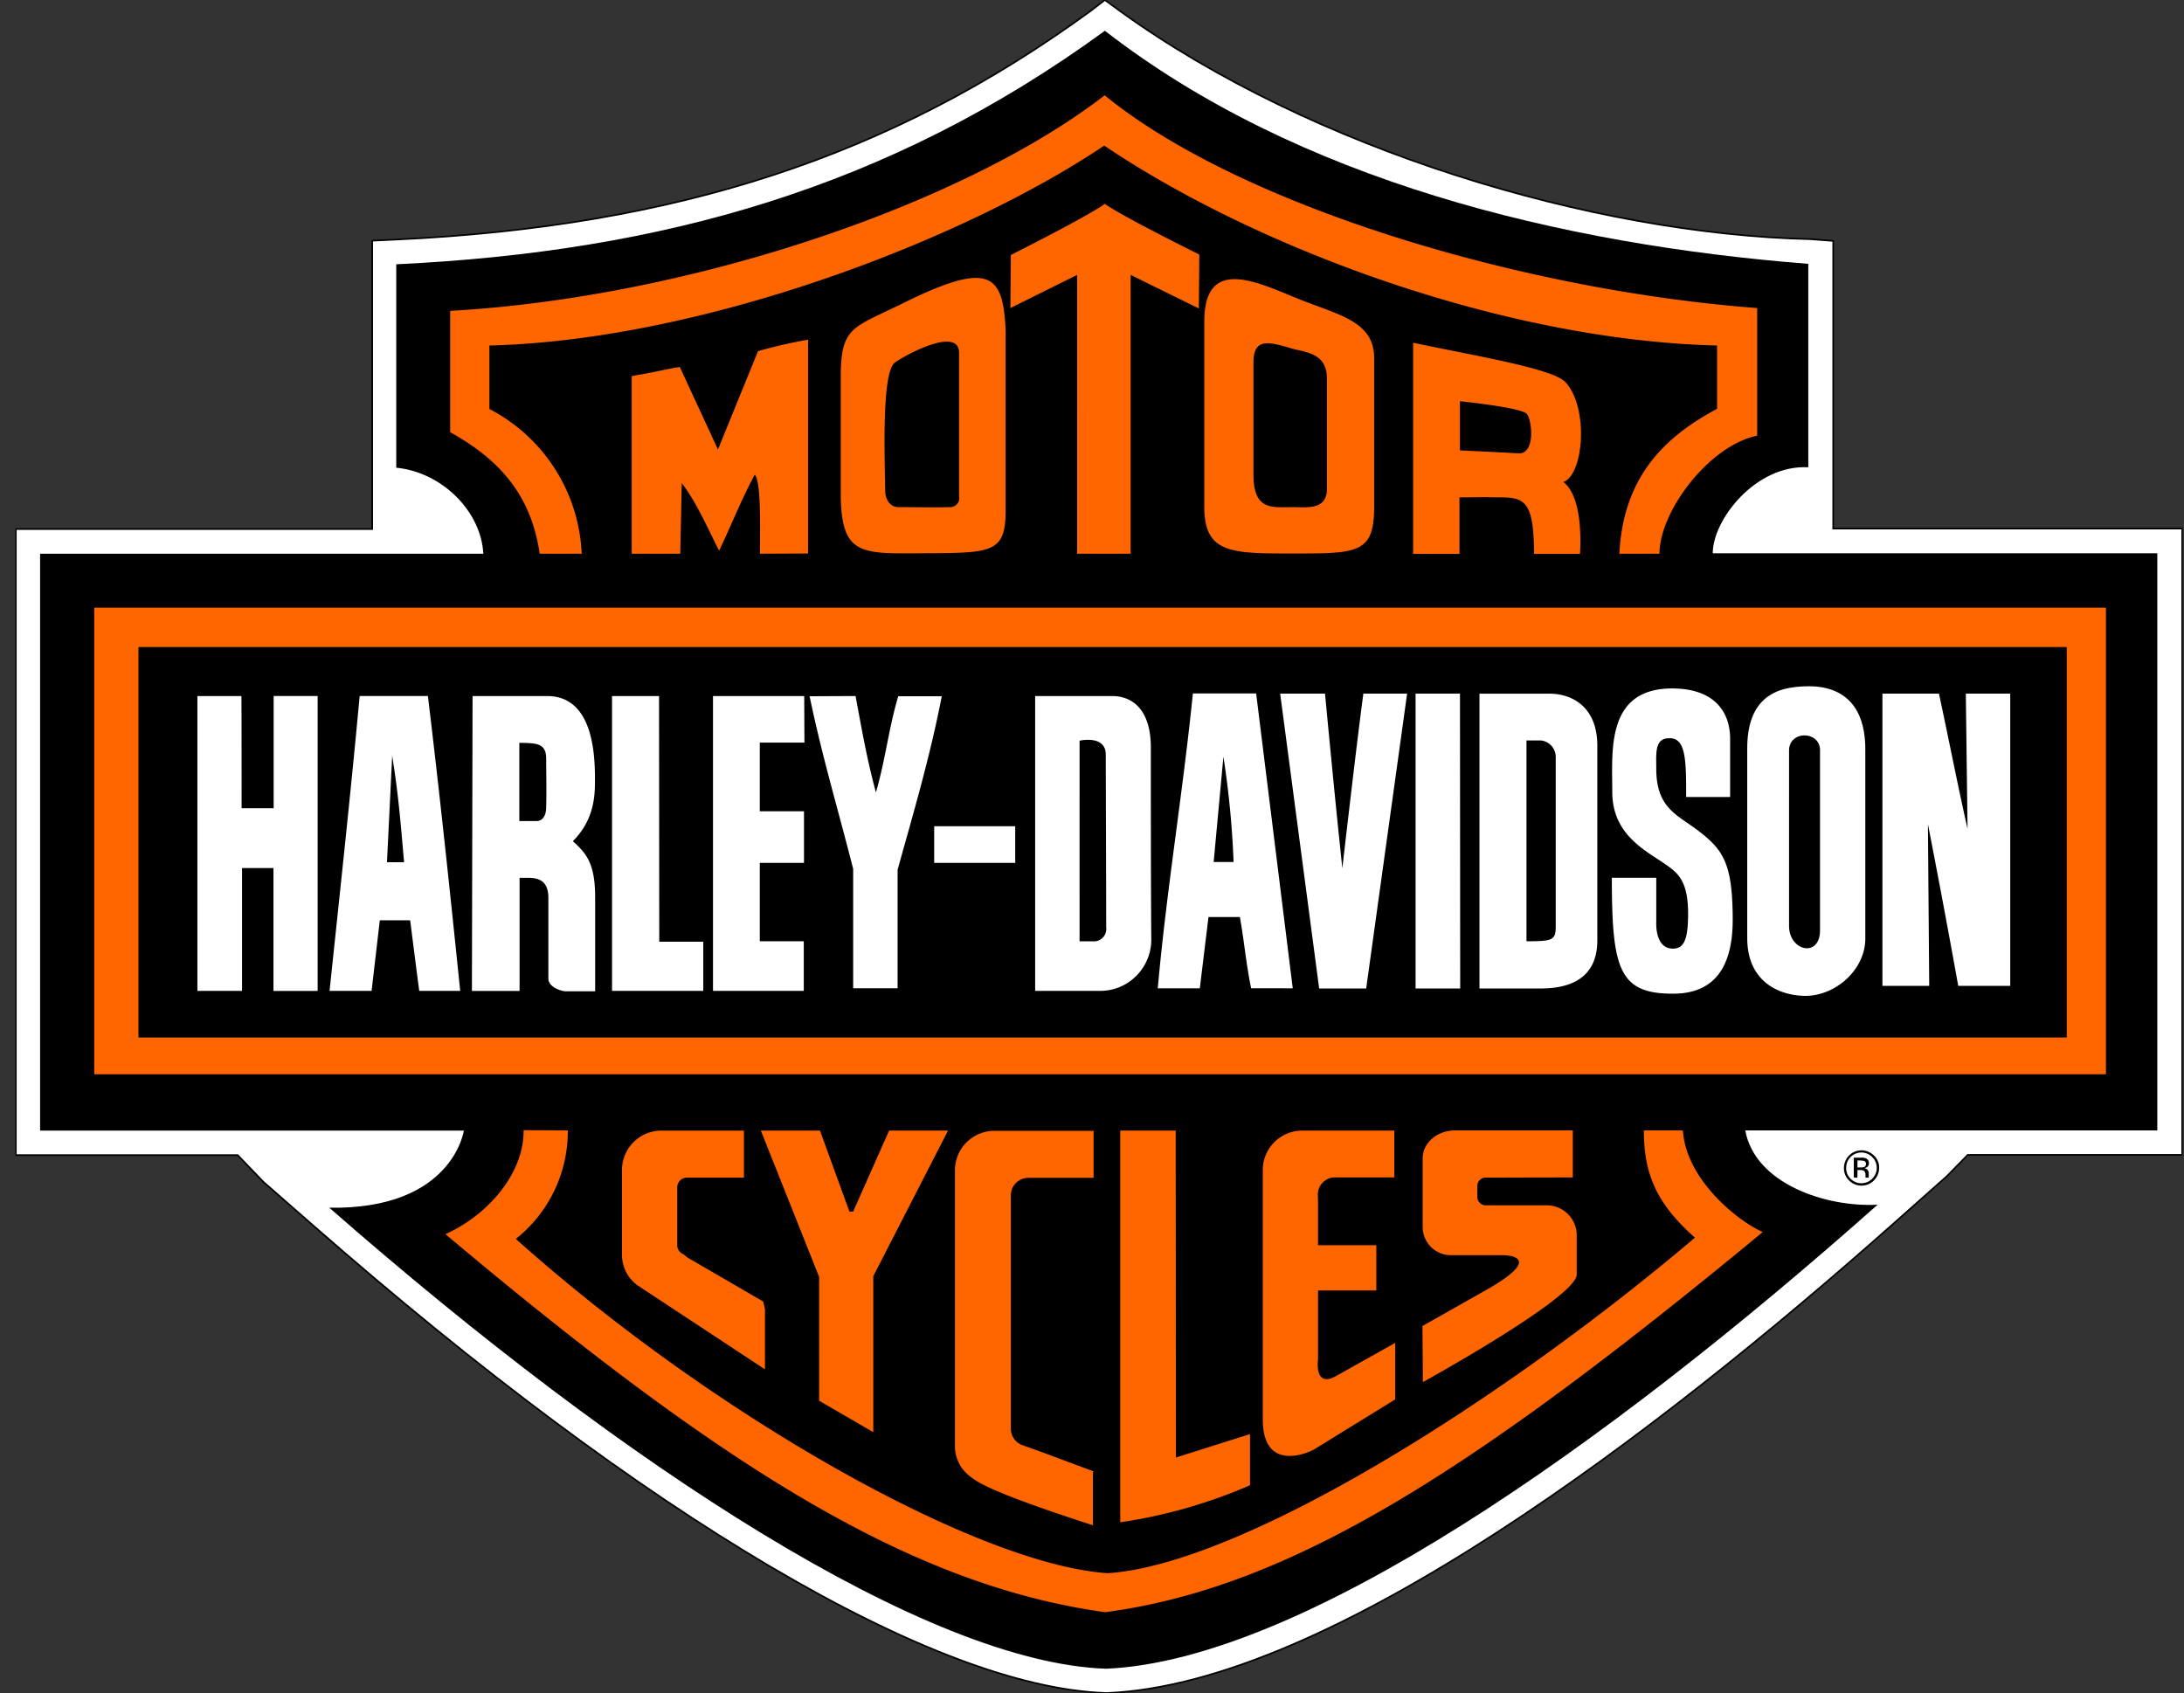 <svg width="129" height="100" fill="none" xmlns="http://www.w3.org/2000/svg"><rect width="100%" height="100%" fill="#333333" stroke="none"/><g clip-path="url(#a)"><path d="M66.169.665c11.35 8.19 27.933 13.167 40.767 13.462l1.344.102v16.993h20.614v36.993h-12.668l-1.241 1.267-3.097 2.75C97.966 84.595 78.606 99.438 65.426 100h-.115c-10.109-.333-27.165-10.403-46.782-27.588l-2.968-2.598-1.523-1.586H.935v-36.98h21.05V14.216l1.369-.064c16.673-.78 29.34-4.939 41.074-13.512L65.26 0l.909.665Z" fill="#fff" stroke="#000" stroke-width=".096"/><path d="M65.26 1.817c11.388 8.83 26.871 12.617 41.548 13.768v12.016c-3.109-.167-5.643 3.096-5.643 5.08h26.258v34.088h-24.338c.576 3.16 4.785 4.555 7.818 4.389-16.174 14.37-34.037 26.91-45.566 27.409-10.518-.346-28.292-11.81-45.886-27.23 7.293.115 7.946-4.555 7.946-4.555H2.368V32.706h26.18c-.127-2.482-2.418-4.811-5.143-5.08V15.611c15.61-.742 29.085-4.479 41.855-13.794Z" fill="#000"/><path d="M103.789 18.196v7.537c-2.866.6-5.771 4.49-5.771 6.973h-2.367c.23-4.709 2.866-7 5.771-8.56v-3.737c-12.527-.307-27.128-5.694-36.2-11.81-8.253 5.553-23.66 11.49-36.315 11.81v3.75a10.115 10.115 0 0 1 5.451 8.547h-2.482c-.537-3.736-2.674-5.72-5.285-7.178v-7.166c14.306-.806 30.403-6.347 38.657-12.732 7.908 6.462 24.478 11.504 38.541 12.566Z" fill="#F60"/><path d="m70.838 15.035-.025 3.186-4.031-1.983v16.468h-3.16V16.238l-3.942 1.958.026-3.135s4.555-2.29 5.553-3.02c1.05.755 5.58 2.994 5.58 2.994Zm-25.95 17.671c0-1.586.077-4.235-.307-4.67-.78 1.42-1.459 3.173-2.111 4.491-.666-1.33-1.357-2.904-2.201-3.992l-.09 4.171h-2.866V22.214c1.561-.269 2.022-.41 2.84-.538l2.253 4.876 2.367-5.81a29.09 29.09 0 0 1 2.956-.678v12.63l-2.84.012Zm14.51-13.154v10.685c-.025 2.482-.87 2.418-5.092 2.444-3.468.025-4.606.077-4.645-3.404v-7.294c.064-2.764.78-2.623 3.928-4.197 4.901-2.38 5.669-1.574 5.81 1.766Zm-2.75 1.293c0-1.702-3.609.37-3.84.614-.728.742-.55 5.515-.524 7.524 0 .448.23.972.794.972.908 0 2.239.026 2.994 0a.543.543 0 0 0 .588-.486c0-.051 0-.115-.012-.166v-8.458Zm24.517.294v8.803c0 2.752-.973 2.752-4.812 2.752-3.62 0-5.22 0-5.22-2.752v-10.94c0-3.98 3.224-2.278 5.668-1.305 2.316.921 4.364 1.305 4.364 3.442Zm-4.901-.563c-1.331-.397-2.227-.627-2.227.832v6.628c0 2.137 1.1 1.92 2.304 1.92.831 0 2.047.191 2.034-1.088V22.38c.013-1.548-1.267-1.561-2.111-1.804Zm16.212 2.009c1.382 1.523 1.062 5.476-.14 5.886 1.266.947.985 4.248.985 4.248h-2.713c0-3.288-.64-3.352-2.227-3.34-1.151-.025-.831 0-2.175 0v3.34h-2.738V20.243c3.787.806 8.266 1.523 9.008 2.342Zm-6.244 1.113v2.905c1.791.09 2.24.102 3.48.179.998 0 .768-1.958.486-2.316-.204-.307-2.456-.602-3.966-.768ZM5.566 35.893H124.39v27.562H5.566V35.893Zm27.972 30.876a8.114 8.114 0 0 1-3.07 6.41C42.072 83.57 57.721 92.413 65.425 92.925c7.818-.512 23.045-9.943 34.689-19.82-2.341-2.074-3.007-3.827-3.02-6.335H99.4c.204 3.007 3.391 5.438 4.721 6.001-17.082 14.114-27.895 21.011-38.848 22.457-11.389-1.588-22.419-8.408-38.963-22.33 2.303-1.023 4.632-3.416 4.619-6.142l2.61.013Z" fill="#F60"/><path d="M110.583 68.343a.895.895 0 0 1 0 1.28.895.895 0 0 1-1.279 0 .846.846 0 0 1-.256-.64c0-.5.384-.896.883-.909.256 0 .486.103.652.269Zm.103-.09a1.036 1.036 0 0 0-1.472 0c-.396.41-.409 1.075 0 1.472.41.41 1.075.41 1.472 0 .192-.192.307-.46.307-.742a.952.952 0 0 0-.307-.73Zm-.576.679c-.064.025-.128.025-.192.025h-.205v-.41h.179c.09 0 .167.014.243.04.09.063.116.191.039.293-.013.026-.039.039-.064.052Zm-.576.627h.179v-.448h.154c.077 0 .153.013.217.038a.293.293 0 0 1 .103.256v.154h.192v-.269a.306.306 0 0 0-.269-.294.628.628 0 0 0 .166-.052.273.273 0 0 0 .115-.23.293.293 0 0 0-.179-.294.636.636 0 0 0-.307-.039h-.409v1.152l.038.026ZM8.178 38.22h113.896v23.06H8.178V38.22Z" fill="#000"/><path d="M102.191 43.672v3.404h-2.597c0-2.137 0-3.532-1.024-3.468-.883 0-.73 1.024-.742 1.792 0 2.278 1.177 2.7 2.367 3.583 1.587 1.19 2.137 1.958 2.15 5.323 0 2.482-.832 4.389-3.532 4.389-3.173 0-3.608-1.433-3.608-6.846h2.623v2.636s-.09 1.548.985 1.548c.653 0 .896-.537.896-2.073 0-1.753-.512-2.303-1.1-2.738-1.165-.883-3.379-1.753-3.379-4.453 0-2.444-.384-6.142 3.609-6.104 2.367.026 3.365 1.331 3.352 3.007Zm-87.92 4.07h1.893v-6.629h2.598V58.53h-2.61v-7.256h-1.856v7.255H11.66V41.114h2.598c.013 0 .013 6.629.013 6.629Zm24.67 7.882h2.598v2.904H36.15V41.114h2.777l.013 14.51Zm8.573-11.76h-2.636v4.057h2.61v3.045h-2.61v4.632h2.598v2.93h-5.362V41.114h5.388l.012 2.751Zm3.02-2.75c.346 1.842.653 3.659 1.203 5.693.588-2.047.742-3.736 1.318-5.68h2.572c-.717 3.671-1.664 6.845-2.61 10.249v6.999h-2.624v-7.05c-.87-3.43-1.868-6.77-2.572-10.199l2.713-.013Zm27.729-.142c.32 3.379.665 6.936 1.023 10.314 0 0 .832-7.268 1.242-10.314h2.584l-2.418 17.416h-2.777l-2.303-17.416h2.649Zm7.984 17.416h-2.635V40.972h2.623l.013 17.416Zm28.279-17.416c.576 2.662 1.101 5.388 1.689 7.985l-.102-7.985h2.623v17.262h-3.071a646.628 646.628 0 0 0-1.791-9.558l.077 9.558h-2.764V40.972h3.339Zm-4.35 3.302v11.17c0 1.83-1.766 3.404-3.583 3.379-1.51-.026-3.391-.832-3.391-3.417V44.21c0-3.353 2.137-3.66 3.621-3.672 1.369-.013 3.353.524 3.353 3.736Zm-4.504.051V54.69c0 1.497 1.829 1.906 1.829.256V44.338c.026-1.177-1.817-1.216-1.829-.013Zm-40-3.212c1.356 0 2.29.96 2.303 2.995 0 3.698 0 8.176.026 11.324.038 1.663-1.28 3.058-2.944 3.096h-3.915V41.114h4.53Zm-1.907 2.636V55.6h.934a.733.733 0 0 0 .64-.82v-.013c0-2.136-.026-9.532-.026-10.198 0-1.177-1.548-.819-1.548-.819Zm27.754-2.777c1.318 0 2.828.768 2.828 3.072v11.503c0 1.868-1.126 2.84-3.352 2.84h-3.609V40.973h4.133Zm-.499 2.764h-.857v11.862c1.535 0 1.715-.064 1.728-.831v-10.07a.98.98 0 0 0-.87-.96Zm-58.707-2.623c2.533 0 2.828 2.982 2.828 4.812 0 .831.064 2.392-1.305 3.762.857.767 1.305 1.382 1.317 3.275v5.592H33.44c-.307 0-1.062-.256-1.05-.768V53.04c0-1.075-.64-1.19-1.24-1.19h-.461v6.68h-2.815l.038-17.416h4.402Zm-1.638 2.764v4.62h1.023c.27 0 .576-.205.564-.896.025-.794 0-1.996 0-2.751.012-.96-.564-.96-1.587-.973Zm45.681 14.498H73.9c-.294-1.408-.409-2.777-.665-4.21H71.38l-.512 4.21h-2.483c.512-5.758 1.498-11.67 2.073-17.415h3.737l2.162 17.415Zm-4.094-13.679-.576 6.219h1.177a53.82 53.82 0 0 0-.601-6.219Zm-46.987-3.583c.678 5.63 1.28 11.286 1.907 17.416h-2.419c-.205-1.549-.41-3.174-.537-4.172h-1.792l-.486 4.172h-2.482c.601-5.733 1.228-11.466 1.778-17.416h4.031Zm-2.111 3.532-.307 6.283h1.01c-.192-2.201-.332-4.018-.703-6.283Zm32.015 4.159h4.786v2.162h-4.786v-2.162Z" fill="#fff"/><path d="M44.94 66.782h3.493l1.74 4.785h.218l2.124-4.785h3.48l-4.414 8.599v9.213l-3.199-1.856V75.42l-3.442-8.637Zm-7.268 9.149 7.511 4.952v-3.544l-.102-.461-4.492-2.61-.217-.18a.59.59 0 0 1-.371-.486V70.11a.577.577 0 0 1 .576-.55h3.365v-2.777h-4.824a2.33 2.33 0 0 0-2.38 2.278v5.054c0 .73.345 1.395.934 1.817ZM64.594 86.91l-3.058-1.139-1.151-.41a1.04 1.04 0 0 1-.679-.946V70.582a1.033 1.033 0 0 1 1.063-1.01h3.825v-2.777h-5.809a2.33 2.33 0 0 0-2.38 2.277v16.353c0 .73.358 1.408.96 1.83.499.41 1.83 1.1 7.191 2.841v-3.16h.038v-.026Zm4.85-20.128h-3.276v23.135a30.176 30.176 0 0 0 7.665-2.188v-3.02l-4.376 1.382-.013-19.31Zm12.911 2.776v-2.776h-5.387a2.33 2.33 0 0 0-2.38 2.278v14.88c.064 3.148 2.88 1.779 3.046 1.664.703-.435 4.772-2.943 4.772-2.943v-3.34l-3.467 1.945c-1.344.768-1.088-.973-1.088-.973v-4.069h3.442V73.55h-3.442v-2.56l-.013-.447a1.016 1.016 0 0 1 1.037-.998h3.467v.012h.013Zm5.413 0a.5.5 0 0 0-.512.487v.665c.013.269.23.486.512.486h3.519a1.771 1.771 0 0 1 1.842 1.69v2.444c-.217 1.42-9.085 6.308-9.085 6.308l-.025-3.314 3.736-2.112c3.8-2.15.921-2.073.921-2.073h-2.904a1.67 1.67 0 0 1-1.74-1.625v-4.107c0-.896.857-1.638 1.919-1.638h6.948v2.777l-5.131.012Z" fill="#F60"/></g><defs><clipPath id="a"><path fill="#fff" transform="translate(.911)" d="M0 0h128.008v100H0z"/></clipPath></defs></svg>